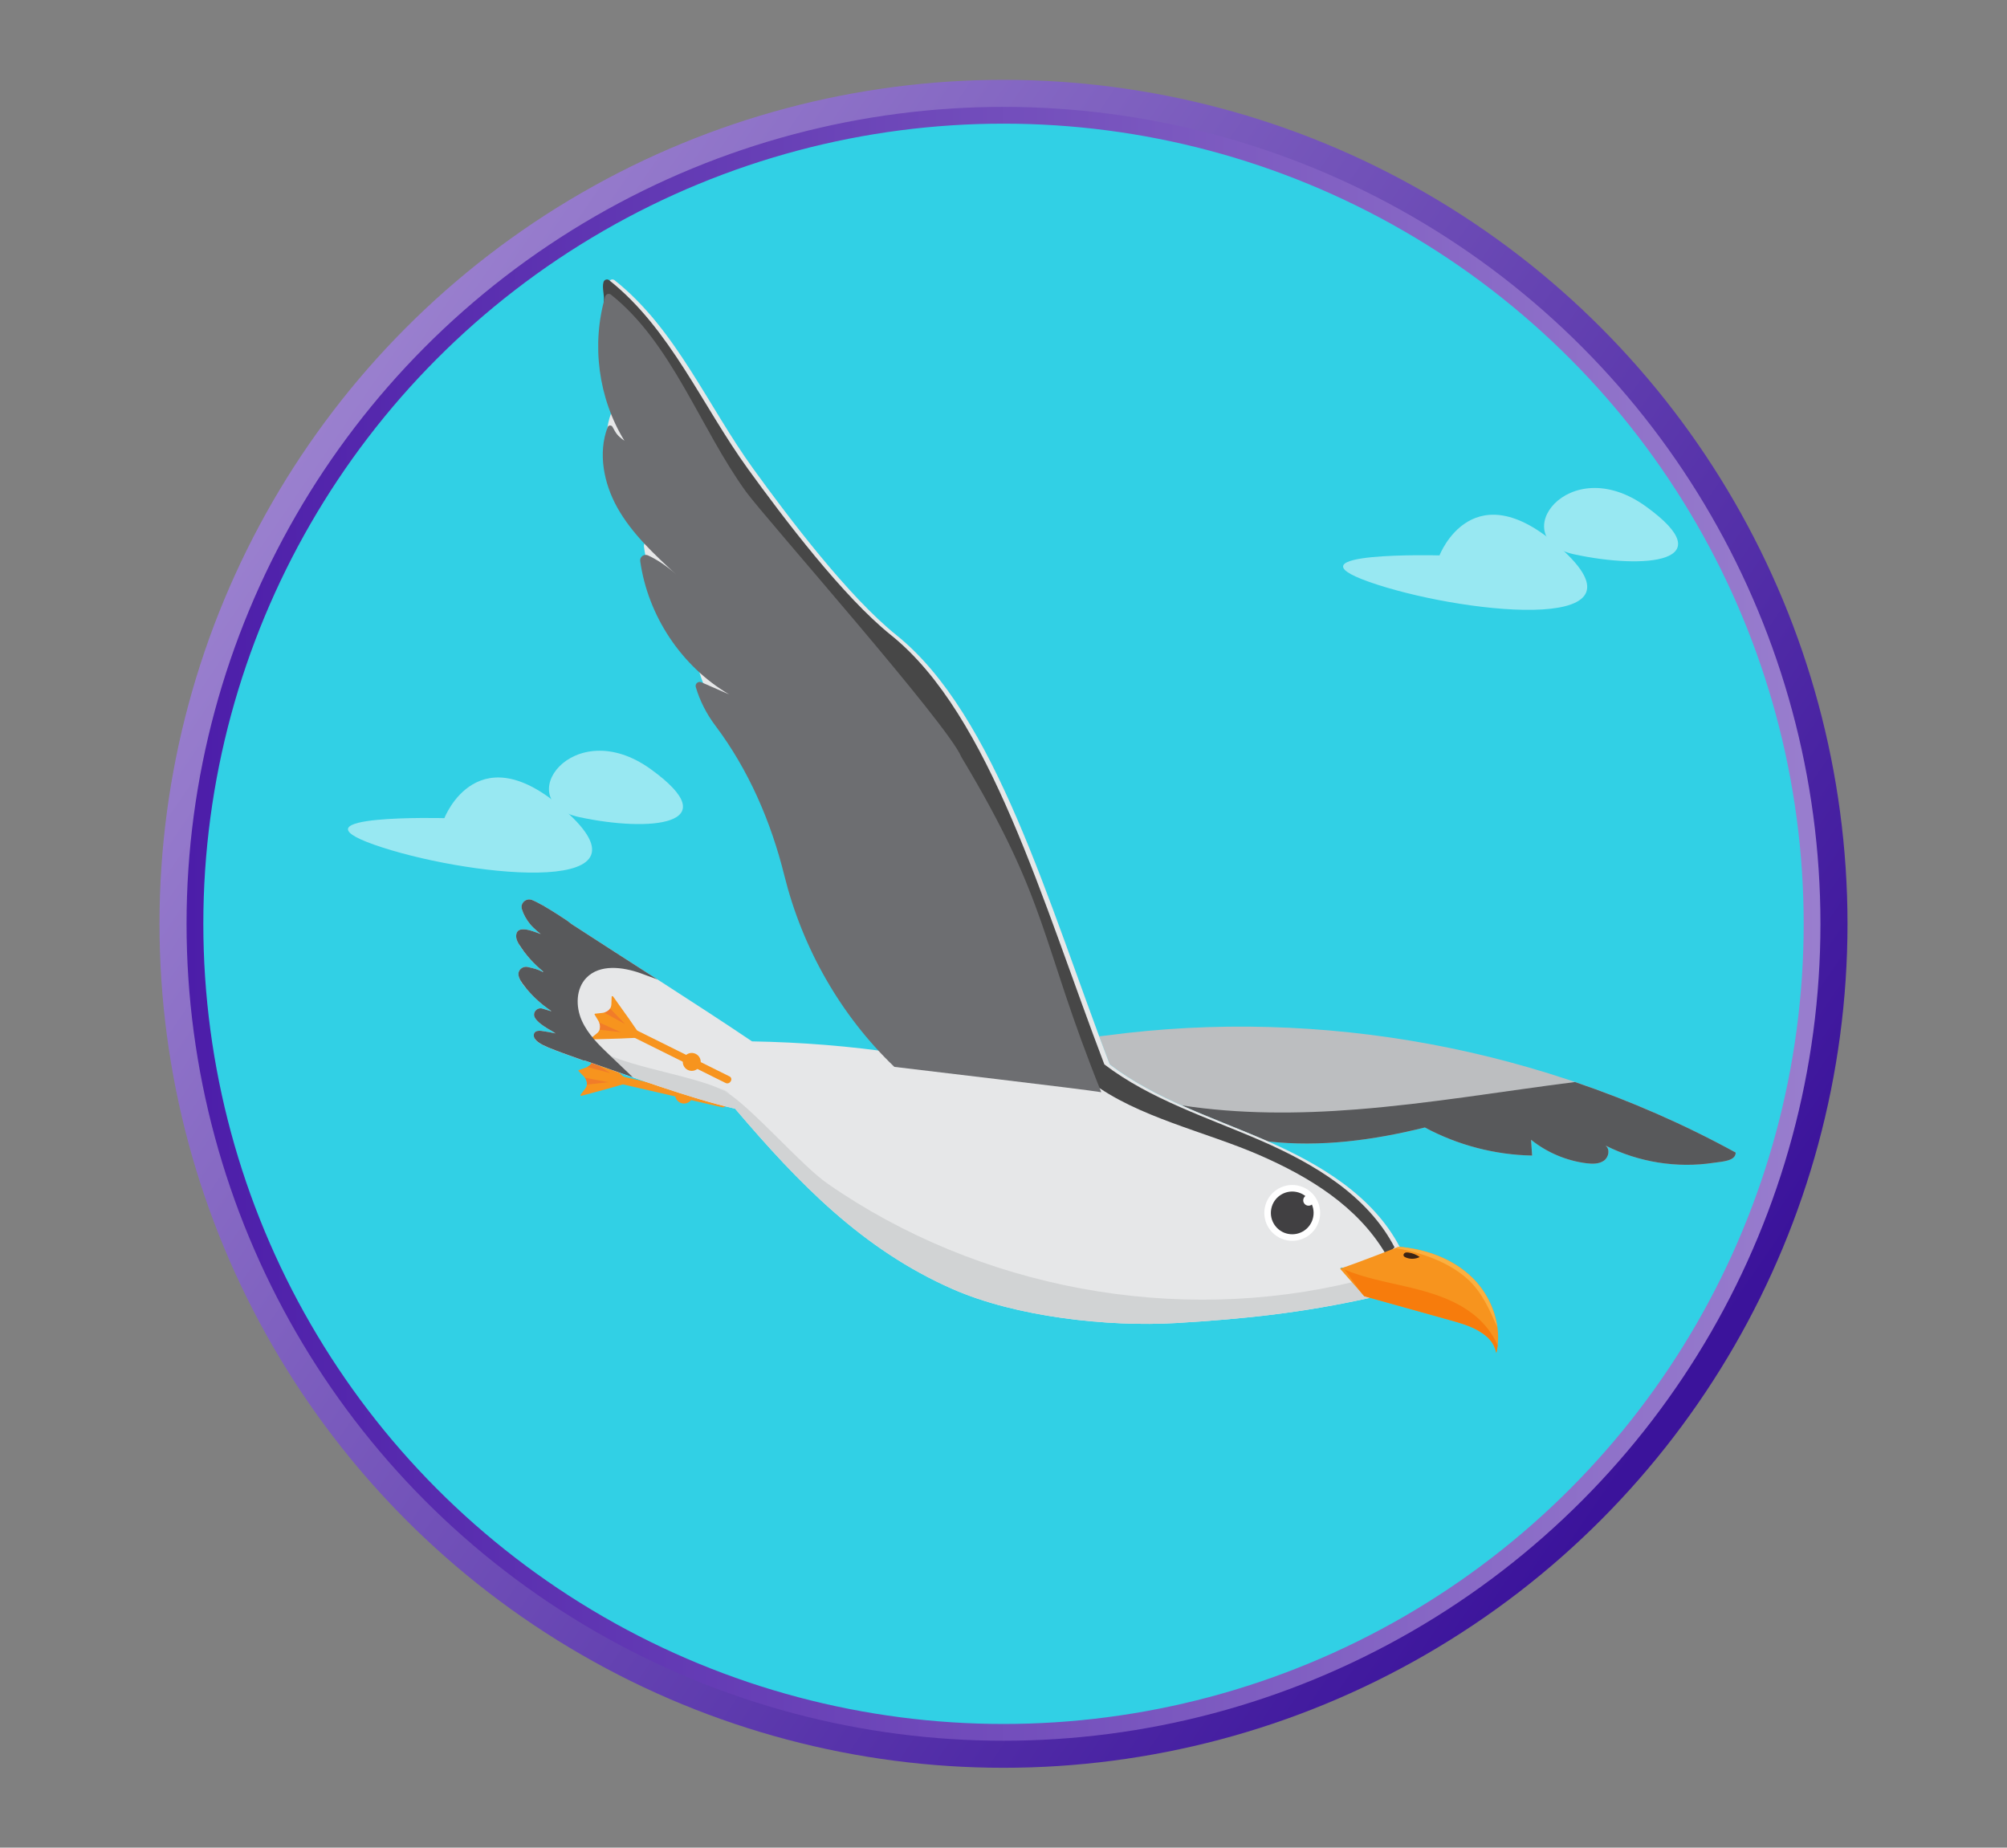 <?xml version="1.0" encoding="UTF-8"?><svg id="a" xmlns="http://www.w3.org/2000/svg" xmlns:xlink="http://www.w3.org/1999/xlink" viewBox="0 0 718 661"><rect x="0" y="0" width="718" height="661" fill="#808080" stroke="none"/><defs><style>.d{fill:#fff;}.e{opacity:.5;}.f{fill:#f77c0c;}.g{fill:#f17c29;}.h{fill:#6d6e71;}.i{fill:#3c2415;}.j{fill:url(#b);}.k{fill:#fbb040;}.l{fill:#474747;}.m{fill:#d1d3d4;}.n{fill:#e6e7e8;}.o{fill:#bcbec0;}.p{fill:#f7941e;}.q{fill:#31d0e5;stroke:url(#c);stroke-miterlimit:10;stroke-width:6px;}.r{fill:#58595b;}.s{fill:#414042;}</style><linearGradient id="b" x1="104.06" y1="155.82" x2="602.27" y2="497.19" gradientTransform="matrix(1, 0, 0, 1, 0, 0)" gradientUnits="userSpaceOnUse"><stop offset="0" stop-color="#9b81cf"/><stop offset="1" stop-color="#3b139b"/></linearGradient><linearGradient id="c" x1="66.74" y1="330.5" x2="651.26" y2="330.5" gradientTransform="matrix(1, 0, 0, 1, 0, 0)" gradientUnits="userSpaceOnUse"><stop offset="0" stop-color="#4c1da9"/><stop offset="1" stop-color="#997ece"/></linearGradient></defs><g><circle class="j" cx="359" cy="330.5" r="301.94"/><circle class="q" cx="359" cy="330.5" r="289.26"/></g><g><g class="e"><g><path class="d" d="M158.98,292.7s12.13-31.73,44.55-1.49c32.42,30.24-38.55,21.97-69.66,10.99-31.11-10.98,25.11-9.5,25.11-9.5Z"/><path class="d" d="M232.81,275.18c27.91,20.14-.55,22.56-25.62,17.14-25.07-5.42-2.29-37.28,25.62-17.14Z"/></g></g><g class="e"><g><path class="d" d="M514.98,198.7s12.13-31.73,44.55-1.49c32.42,30.24-38.55,21.97-69.66,10.99-31.11-10.98,25.11-9.5,25.11-9.5Z"/><path class="d" d="M588.81,181.18c27.91,20.14-.55,22.56-25.62,17.14-25.07-5.42-2.29-37.28,25.62-17.14Z"/></g></g><g><path class="o" d="M453.61,408.34c-.21-.09-.43-.19-.64-.28-19.09-8.3-39.4-14.66-55.97-27.26-1.27-3.32-2.52-6.68-3.77-10.05,.85-.09,1.72-.17,2.59-.29,76.93-10.3,157.03,4.6,225.12,41.87,.05,3.09-4.91,3.22-7.96,3.68-13.1,1.98-26.79-.22-38.61-6.19,1.72,1.31,1.2,4.18-.57,5.42-1.77,1.24-4.12,1.19-6.26,.92-7.2-.91-14.14-3.86-19.8-8.4,.13,1.88,.25,3.76,.38,5.65-13.34-.26-26.62-3.73-38.37-10.05-18.41,4.57-37.45,7.12-56.13,4.98Z"/><path class="r" d="M453.61,408.34c-.21-.09-.43-.19-.64-.28-9.97-4.33-20.26-8.16-30.19-12.6,20.56,3.15,41.7,3.08,62.49,1.44,26.19-2.05,52.12-6.49,78.17-9.8,19.84,6.75,39.11,15.16,57.49,25.23,.05,3.09-4.91,3.22-7.96,3.68-13.09,1.98-26.79-.22-38.61-6.19,1.72,1.31,1.2,4.18-.57,5.42-1.77,1.24-4.12,1.19-6.26,.92-7.2-.91-14.14-3.86-19.8-8.4,.13,1.88,.25,3.76,.38,5.65-13.34-.26-26.62-3.73-38.37-10.05-18.41,4.57-37.45,7.12-56.13,4.98Z"/><g><path class="p" d="M258.24,396.11l-35.8-8.26c-1.72-.4-.99-3.03,.73-2.63,11.93,2.75,23.87,5.5,35.8,8.26,1.72,.4,.99,3.03-.73,2.63Z"/><path class="p" d="M245.43,388.46c-1.73-.4-3.45,.68-3.85,2.41-.4,1.73,.68,3.45,2.41,3.85,1.73,.4,3.45-.68,3.85-2.41,.4-1.73-.68-3.45-2.41-3.85Z"/><path class="p" d="M225.02,387.17c.09-.39-10.35-9.43-13.1-11.8-.21-.18-.56-.07-.51,.16l.55,2.71c.32,1.6-.63,3.07-2.39,3.7l-2.51,.9c-.16,.06-.2,.23-.08,.35l1.86,1.9c1.31,1.33,1.51,3.08,.52,4.37l-1.68,2.19c-.14,.19,.12,.44,.39,.37,3.51-.93,16.86-4.48,16.95-4.87Z"/><g><path class="g" d="M218.35,383.93l-8.24-2.22c.88-.44,1.48-1.13,1.75-1.92l6.49,4.14Z"/><path class="g" d="M209.22,385.55l8.38,1.61-7.65,.88c.11-.83-.14-1.71-.73-2.49Z"/></g></g><path class="n" d="M222.15,176.46c-4.87-8.7-6.97-19.52-3.48-28.76,.29-.77,1.35-.85,1.76-.14,1.24,2.17,1.47,2.98,4.27,4.98-9.35-15.24-11.88-34.49-6.86-51.64,.25-.87,1.33-1.21,2.04-.64,21.9,17.39,33.19,44.79,49.66,67.53,12.8,17.67,33.96,45.64,51.15,59.43,35.57,28.54,54.23,95.72,76.32,153.58,16.57,12.6,36.88,18.96,55.97,27.26,19.09,8.3,38.24,19.7,47.84,38.17-2.16,1.93-16.6,7.85-21.34,7.23,5.72,5.95,5.83,4.14,10.63,10.85-24.08,5.33-44.64,7.55-69.26,9.01-24.62,1.46-57.44-2.21-80.02-12.14-32.24-14.18-55-37.72-77.84-64.53-15.96-3.65-37.81-11.71-53.95-17.26-.05,.03-.09,.07-.14,.1,0,0-5.67-2.01-7.47-2.68-4.36-1.63-6.82-2.52-8.6-3.74-.61-.41-1.19-.9-1.56-1.53s-.46-1.49-.02-2.08c.53-.71,1.58-.76,2.46-.64,2.47,.33,2.89,.47,5.06,.9-2.02-1.42-2.19-1.18-4.21-2.61-1.19-.84-2.42-1.72-3.17-2.97l-.02-.04c-1.03-1.75,.74-3.84,2.69-3.26,.93,.28,1.8,.54,3.13,.95-.01-.05-.03-.1-.04-.15-3.76-2.51-7.11-5.63-9.84-9.24-.79-1.04-1.54-2.16-1.79-3.43v-.04c-.35-1.84,1.43-3.38,3.25-2.98,2.16,.48,3.67,.81,5.54,1.85-.01-.1-.03-.19-.04-.29-3.25-2.65-6.09-5.8-8.36-9.32-.6-.93-1.18-1.93-1.23-3.03-.24-4.98,6.77-1.63,8.79-.99,0,0-2.51-1.92-3.88-3.63-1.27-1.58-2.28-3.35-2.88-5.29-.66-2.15,1.53-4.08,3.62-3.27,1.03,.4,2.39,1.11,3.83,1.92v-.05c.22,.14,.44,.28,.65,.42,3.18,1.85,6.6,4.12,7.88,4.97,.61,.41,1.16,.84,1.67,1.28,21.43,13.95,44.26,28.28,64.69,42.04,17.72,.31,35.07,1.68,52.6,4.3-19.47-18.5-33.25-42.77-39.72-68.81-4.79-19.29-12.75-37.77-24.7-53.65-3.12-4.14-5.51-8.81-6.98-13.77-.35-1.17,.85-2.22,1.98-1.73l10.02,4.38c-17.09-9.99-29.13-28.12-31.88-47.71-.22-1.54,1.36-2.7,2.78-2.06,3.04,1.39,6.97,3.95,9.97,6.75-7.81-7.2-15.75-14.56-20.94-23.83Z"/><g><path class="n" d="M238.24,206.55c-2.02-1.88-4.45-3.62-6.75-5-.14-.58-.28-1.16-.4-1.75,2.34,2.3,4.75,4.53,7.15,6.75Z"/><path class="n" d="M252.39,246.3c1.61,1.16,3.26,2.27,4.98,3.27l-4.36-1.91c-.22-.45-.41-.91-.62-1.36Z"/><path class="n" d="M189.41,353.78c.01,.1,.03,.19,.04,.29-.46-.25-.89-.46-1.32-.64-.28-.34-.57-.66-.84-1.01-.37-.49-.73-1-1.04-1.53,1.01,1.02,2.05,2,3.15,2.9Z"/><path class="n" d="M217.02,156.22c.03-.76,.09-1.51,.18-2.26,.82,1.65,1.69,3.27,2.66,4.84-1.5-1.07-2.26-1.8-2.83-2.59Z"/><path class="n" d="M185.68,337.86c1.34,1.36,2.93,2.58,2.93,2.58-.37-.12-.91-.33-1.53-.56-.4-.56-.81-1.11-1.18-1.68-.07-.11-.14-.23-.21-.34Z"/><path class="l" d="M450.39,413.17c-19.09-8.3-43.58-13.52-60.15-26.12-22.1-57.86-46.09-121.21-76.32-153.58-15.04-16.1-38.35-41.77-51.15-59.43-16.15-22.29-25.71-48.58-46.79-66.01,.4-2.25-.71-4.94-.07-7.13,.25-.87,1.33-1.21,2.04-.64,21.9,17.39,33.19,44.79,49.66,67.53,12.8,17.67,33.96,45.64,51.15,59.43,35.57,28.54,54.23,95.72,76.32,153.58,16.57,12.6,36.88,18.96,55.97,27.26,19.09,8.3,38.24,19.7,47.84,38.17-.81,.73-.25,.73-3.38,2.02-10.03-16.75-27.07-27.23-45.12-35.08Z"/></g><path class="d" d="M452.49,432.04c-1.04,5.41,2.5,10.65,7.92,11.69,5.41,1.04,10.65-2.5,11.69-7.92,1.04-5.41-2.5-10.65-7.92-11.69-5.41-1.04-10.65,2.5-11.69,7.92Z"/><path class="s" d="M454.79,432.48c-.8,4.15,1.92,8.16,6.06,8.95,4.15,.8,8.16-1.92,8.95-6.06,.8-4.15-1.92-8.16-6.06-8.95-4.15-.8-8.16,1.92-8.95,6.06Z"/><path class="d" d="M466.26,429.07c-.2,1.04,.48,2.04,1.52,2.24s2.04-.48,2.24-1.52c.2-1.04-.48-2.04-1.52-2.24-1.04-.2-2.04,.48-2.24,1.52Z"/><path class="h" d="M219.12,152.71c1.24,2.17,1.47,2.98,4.27,4.98-9.35-15.24-11.88-34.49-6.86-51.64,.25-.87,1.33-1.21,2.04-.64,21.9,17.39,31.86,47.78,48.33,70.52,6.61,9.13,72.38,83.35,77,94.85,31.58,52.56,27.97,64.99,50.08,119.97-5.52-1-68.47-8.36-74.03-9.07-19.27-18.46-32.92-42.57-39.35-68.45-4.79-19.29-12.75-37.77-24.7-53.65-3.12-4.14-5.51-8.81-6.98-13.77-.35-1.17,.86-2.22,1.98-1.73l10.02,4.38c-17.09-9.99-29.13-28.12-31.88-47.71-.22-1.54,1.36-2.7,2.78-2.06,3.04,1.39,6.97,3.95,9.97,6.75-7.81-7.2-15.75-14.56-20.94-23.83-4.87-8.7-6.97-19.52-3.48-28.76,.29-.77,1.35-.85,1.76-.14Z"/><g><path class="n" d="M231.49,201.54c-.14-.58-.28-1.16-.4-1.75,.12,.58,.26,1.16,.4,1.75Z"/><path class="n" d="M189.45,354.07c-.46-.25-.89-.46-1.32-.64-.28-.34-.57-.66-.84-1.01-.37-.49-.73-1-1.04-1.53,1.01,1.02,2.05,2,3.15,2.9,.01,.1,.03,.19,.04,.29Z"/><path class="n" d="M188.61,340.44c-.37-.12-.91-.33-1.53-.56-.4-.56-.81-1.11-1.18-1.68-.07-.11-.14-.23-.21-.34,1.34,1.36,2.93,2.58,2.93,2.58Z"/><path class="d" d="M278.33,179.69c-.19-.25-.39-.51-.57-.76,.19,.25,.39,.51,.57,.76Z"/><path class="d" d="M275.34,175.7c-.17-.22-.34-.45-.5-.68,.16,.22,.34,.45,.5,.68Z"/><path class="d" d="M272.68,172.09c-.2-.27-.41-.55-.6-.82,.19,.27,.4,.55,.6,.82Z"/><path class="d" d="M284.75,188.08c-.25-.33-.51-.65-.77-.98,.25,.33,.51,.65,.77,.98Z"/><path class="d" d="M291.57,196.63c-.31-.38-.61-.75-.92-1.13,.3,.38,.61,.75,.92,1.13Z"/><path class="d" d="M288.1,192.33c-.27-.34-.55-.69-.82-1.03,.27,.34,.55,.69,.82,1.03Z"/><path class="d" d="M281.5,183.88c-.23-.3-.47-.61-.7-.91,.23,.3,.47,.61,.7,.91Z"/><path class="d" d="M246.74,132.02c-3.81-5.93-7.79-11.7-12.18-17.07,4.4,5.37,8.38,11.14,12.18,17.07Z"/><path class="d" d="M234.56,114.95c-1.66-2.03-3.41-3.99-5.21-5.9,1.8,1.91,3.55,3.86,5.21,5.9Z"/></g><g><path class="p" d="M259.56,387.43c-10.97-5.45-21.94-10.89-32.9-16.34-1.58-.78-.19-3.14,1.38-2.36,10.97,5.45,21.94,10.89,32.9,16.34,1.58,.78,.19,3.14-1.38,2.36Z"/><path class="p" d="M248.9,377.03c-1.59-.79-3.52-.14-4.3,1.45-.79,1.59-.14,3.52,1.45,4.3,1.59,.79,3.52,.14,4.3-1.45,.79-1.59,.14-3.52-1.45-4.3Z"/><path class="p" d="M229.35,371.04c.18-.36-7.88-11.57-10-14.52-.16-.22-.53-.19-.53,.04l-.1,2.76c-.06,1.63-1.32,2.85-3.18,3.05l-2.65,.29c-.17,.02-.25,.17-.16,.33l1.37,2.28c.96,1.6,.76,3.35-.51,4.38l-2.14,1.75c-.18,.15,.01,.46,.29,.45,3.63-.09,17.44-.45,17.61-.8Z"/><g><path class="g" d="M223.61,366.34l-7.5-4.08c.96-.23,1.7-.75,2.15-1.46l5.35,5.54Z"/><path class="g" d="M214.36,365.79l7.78,3.51-7.65-.92c.3-.78,.26-1.69-.13-2.59Z"/></g></g><g><path class="m" d="M259.45,390.39c-5.44-3.38,5.66,2.99,0,0h0Z"/><path class="m" d="M216.28,376.7c10.04,5.31,33.13,8.39,43.17,13.7,9.78,6.08,27.12,26.45,36.58,33.03,54.19,37.68,124.81,50.74,188.9,35,1.43,1.18,2.66,2.36,5.18,5.88-24.08,5.33-44.64,7.55-69.26,9.01-24.62,1.46-57.44-2.21-80.02-12.14-32.24-14.18-55-37.72-77.84-64.53-12.67-2.9-29-8.56-43.29-13.55,.28-1.65-3.97-4.79-3.42-6.4Z"/></g><path class="r" d="M191.26,371.53c-.37-.63-.46-1.49-.02-2.08,.53-.71,1.58-.76,2.46-.64,2.47,.33,2.89,.47,5.06,.9-2.02-1.42-2.19-1.18-4.21-2.61-1.19-.84-2.42-1.72-3.17-2.97l-.02-.04c-1.03-1.75,.74-3.84,2.69-3.26,.93,.28,1.8,.54,3.13,.95-.01-.05-.03-.1-.04-.15-3.76-2.51-7.11-5.63-9.84-9.24-.79-1.04-1.54-2.16-1.79-3.43v-.04c-.35-1.84,1.43-3.38,3.25-2.98,2.16,.48,3.67,.81,5.54,1.85-.01-.1-.03-.19-.04-.29-3.25-2.65-6.09-5.8-8.36-9.32-.6-.93-1.18-1.93-1.23-3.03-.24-4.98,6.77-1.63,8.79-.99,0,0-2.51-1.92-3.88-3.63-1.27-1.58-2.28-3.35-2.88-5.29-.66-2.15,1.53-4.08,3.62-3.27,1.03,.4,2.39,1.11,3.83,1.92v-.05c.22,.14,.44,.28,.65,.42,3.18,1.85,6.6,4.12,7.88,4.97,.61,.41,1.16,.84,1.67,1.28,10.11,6.58,20.53,13.25,30.86,19.9-2.01-.71-4-1.5-5.96-2.2-6.49-2.31-14.67-3.35-19.46,1.6-3.78,3.9-3.87,10.28-1.68,15.24,2.19,4.97,6.21,8.84,10.14,12.59,2.71,2.58,5.42,5.16,8.13,7.75-6.11-2.12-12.03-4.21-17.32-6.03-.05,.03-.09,.07-.14,.1,0,0-5.67-2.01-7.47-2.68-4.36-1.63-6.82-2.52-8.6-3.74-.61-.41-1.19-.9-1.56-1.53Z"/><path class="p" d="M479.4,453.88c3.1,3.49,5.57,6.35,8.67,9.85,10.23,2.86,20.46,5.71,30.69,8.57,3.61,1.01,7.28,2.04,10.5,4,3.22,1.96,5.18,3.95,6.07,7.73,2.24-9.75-1.74-20.27-8.74-27.05-7.01-6.77-16.62-10.12-26.21-10.95,0,0-13.82,5.46-20.96,7.85Z"/><path class="f" d="M480.93,454.18c7.15,2.99,14.89,4.41,22.45,6.18,8.62,2.02,17.38,4.65,24.29,10.31,3.41,2.79,6.28,6.47,8.11,10.56-.1,.93-.24,1.87-.46,2.79-.89-3.77-2.85-5.77-6.07-7.73-3.22-1.96-6.89-2.99-10.5-4-10.23-2.86-20.46-5.71-30.69-8.57-2.97-3.34-4.32-6.25-7.14-9.55Z"/><path class="i" d="M502.86,449.85c1.59,.7,3.49,.64,5.04-.15-1.19-.84-2.57-1.39-4.01-1.59-.41-.06-.85-.09-1.23,.09-.38,.17-.67,.61-.54,1,.1,.32,.43,.52,.74,.65Z"/><path class="k" d="M525.03,457.6c-6.84-6.17-16.77-9.59-25.85-11.1,.75-.29,1.19-.47,1.19-.47,9.59,.83,19.21,4.18,26.21,10.95,4.83,4.67,8.16,11.12,9.07,17.87-2.75-6.27-5.53-12.66-10.62-17.25Z"/></g></g></svg>